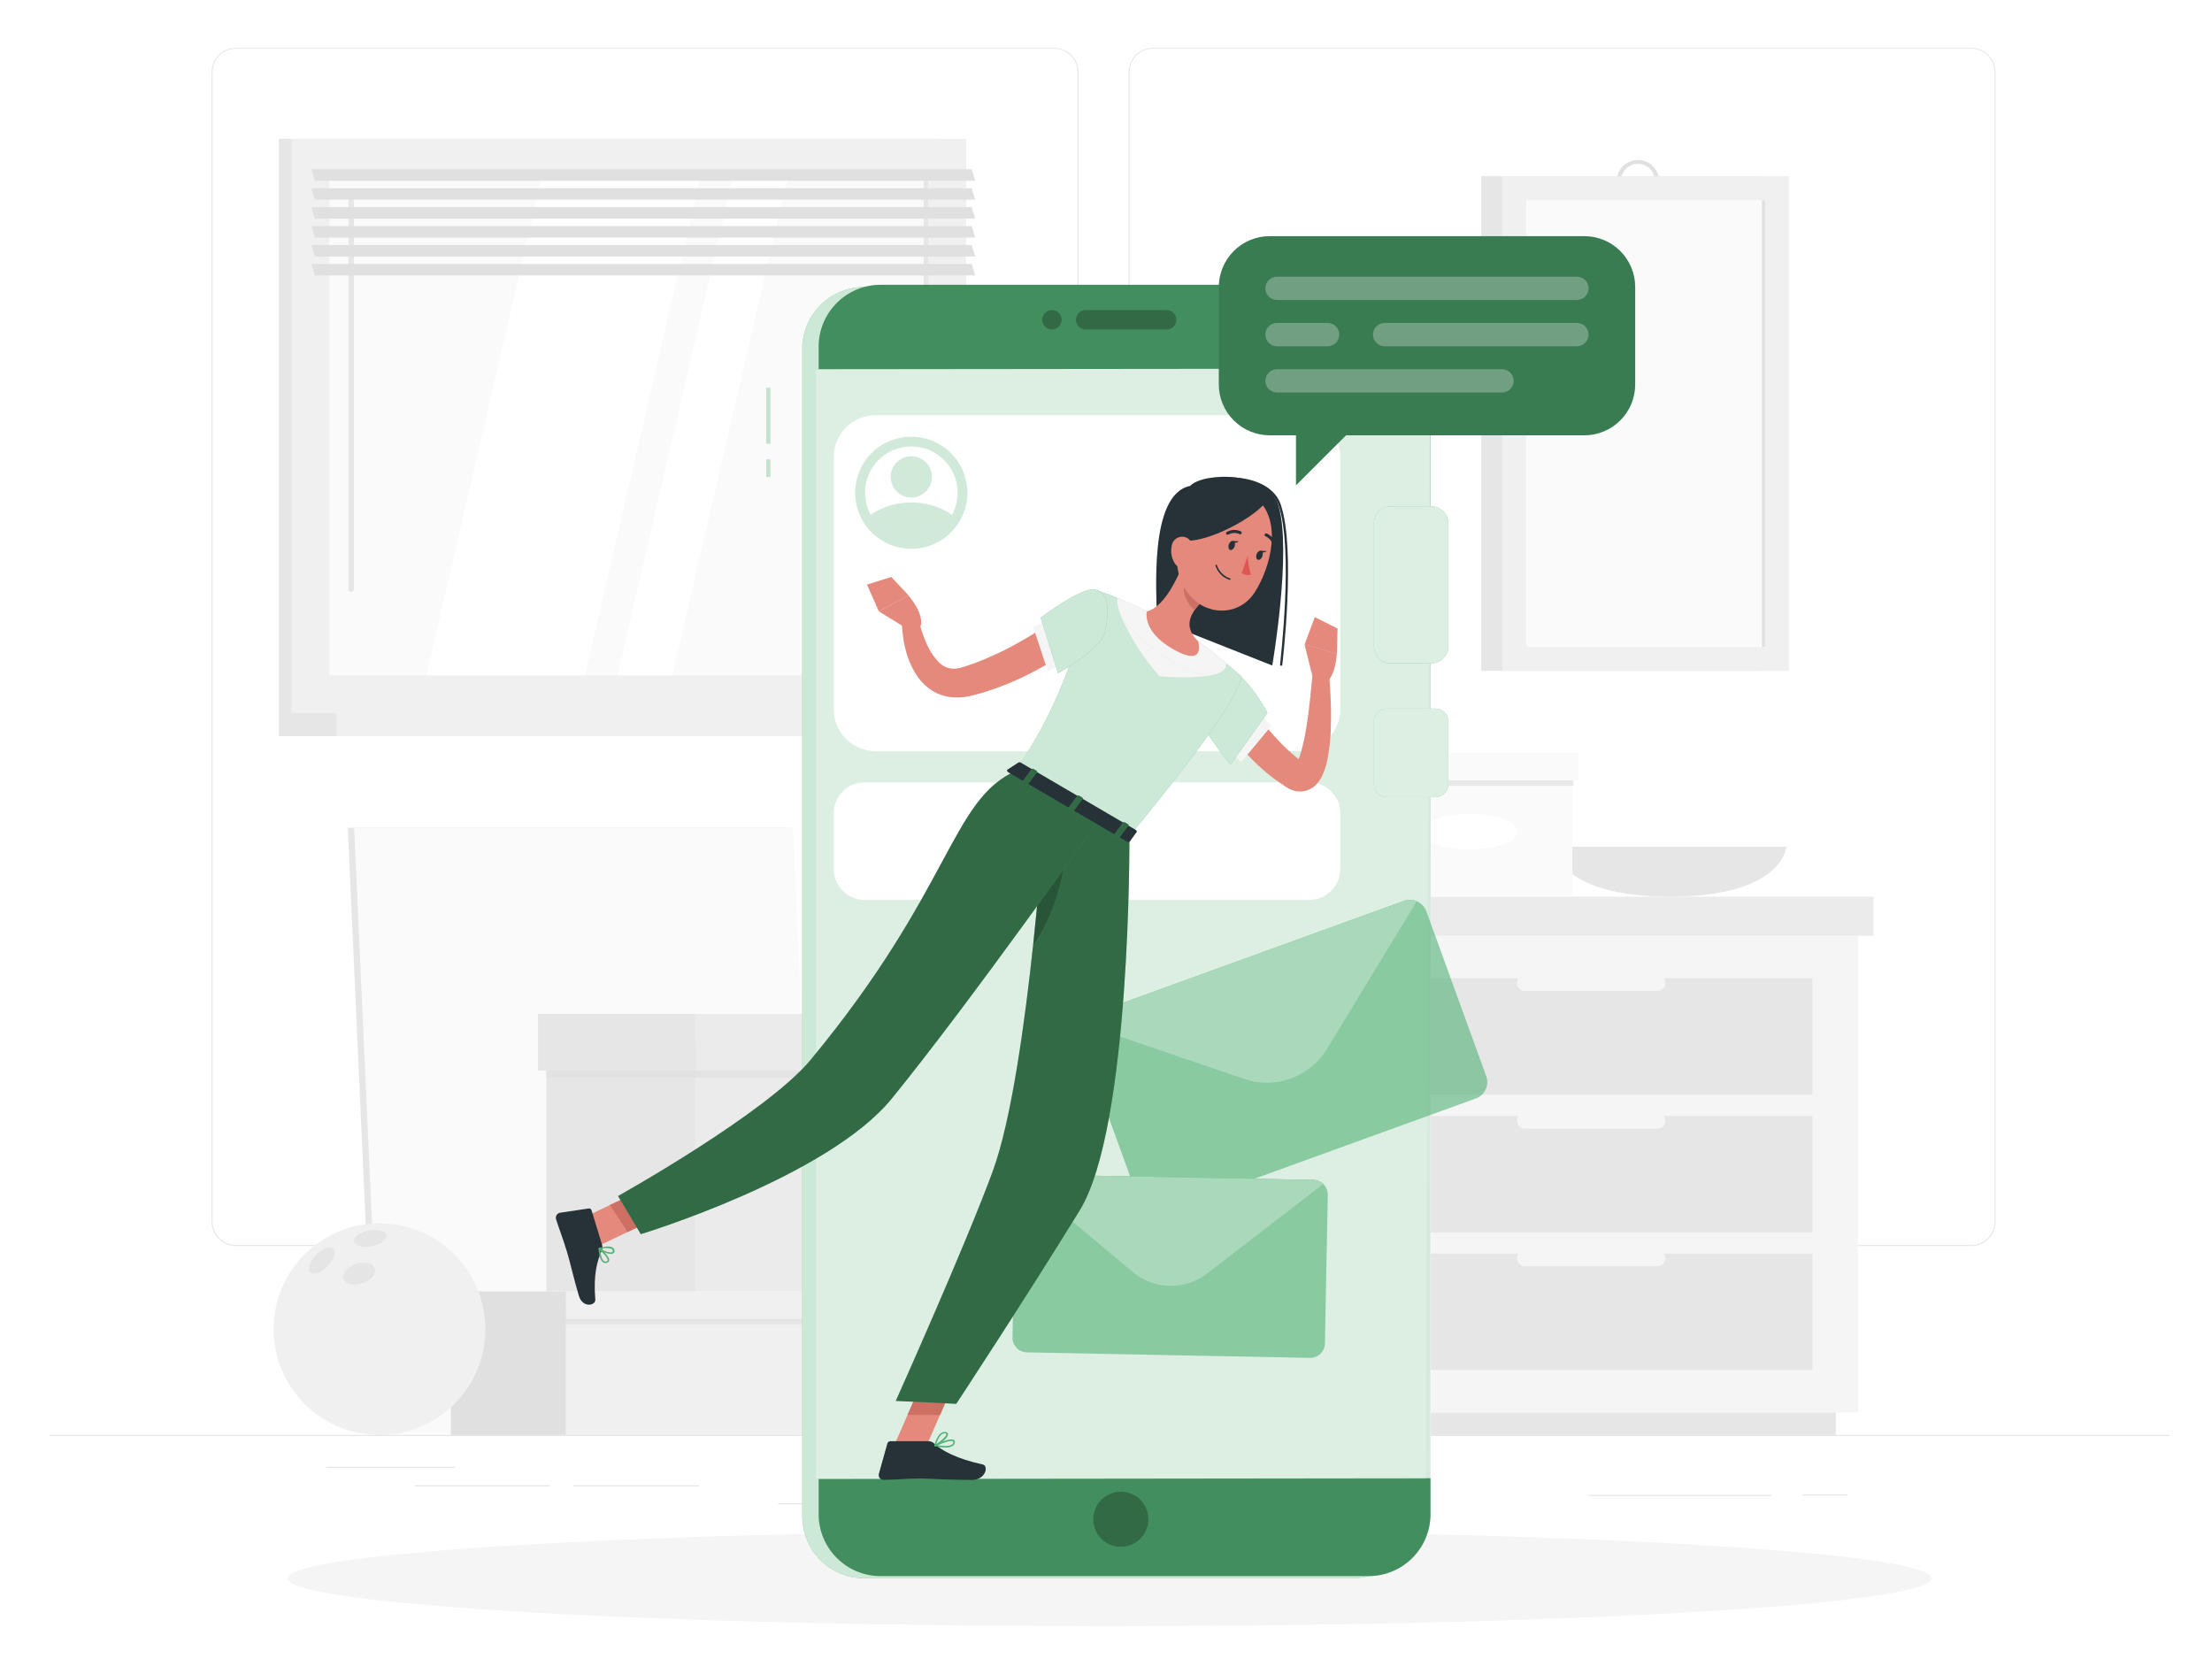 <svg width="218" height="165" viewBox="0 0 218 165" fill="none" xmlns="http://www.w3.org/2000/svg">
<g filter="url(#filter0_d_178_659)">
<path d="M213.797 137.425H4.889V137.529H213.797V137.425Z" fill="#E6E6E6"/>
<path d="M182.088 143.283H177.655V143.387H182.088V143.283Z" fill="#E6E6E6"/>
<path d="M174.588 143.333H156.56V143.437H174.588V143.333Z" fill="#E6E6E6"/>
<path d="M134.275 142.339H103.85V142.444H134.275V142.339Z" fill="#E6E6E6"/>
<path d="M86.345 144.152H76.689V144.256H86.345V144.152Z" fill="#E6E6E6"/>
<path d="M54.171 142.389H40.876V142.494H54.171V142.389Z" fill="#E6E6E6"/>
<path d="M68.914 142.39H56.488V142.494H68.914V142.39Z" fill="#E6E6E6"/>
<path d="M44.857 140.565H32.168V140.669H44.857V140.565Z" fill="#E6E6E6"/>
<path d="M103.911 118.802H23.235C22.603 118.801 21.997 118.549 21.551 118.102C21.104 117.655 20.854 117.05 20.854 116.418V3.083C20.859 2.455 21.112 1.855 21.558 1.412C22.004 0.97 22.607 0.721 23.235 0.72H103.911C104.544 0.72 105.151 0.971 105.598 1.418C106.046 1.865 106.297 2.472 106.297 3.104V116.418C106.297 117.05 106.046 117.657 105.598 118.104C105.151 118.551 104.544 118.802 103.911 118.802ZM23.235 0.803C22.631 0.805 22.052 1.045 21.625 1.473C21.198 1.9 20.958 2.479 20.958 3.083V116.418C20.958 117.022 21.198 117.601 21.625 118.029C22.052 118.456 22.631 118.697 23.235 118.698H103.911C104.516 118.697 105.096 118.456 105.523 118.029C105.951 117.602 106.191 117.022 106.193 116.418V3.083C106.191 2.479 105.951 1.9 105.523 1.472C105.096 1.045 104.516 0.805 103.911 0.803H23.235Z" fill="#E6E6E6"/>
<path d="M194.29 118.802H113.609C112.977 118.801 112.371 118.55 111.924 118.103C111.476 117.656 111.225 117.05 111.224 116.418V3.083C111.23 2.455 111.484 1.854 111.931 1.412C112.378 0.97 112.981 0.721 113.609 0.72H194.29C194.917 0.722 195.519 0.971 195.964 1.414C196.409 1.856 196.662 2.456 196.667 3.083V116.418C196.667 117.049 196.417 117.654 195.971 118.101C195.526 118.548 194.921 118.8 194.29 118.802ZM113.609 0.803C113.005 0.805 112.425 1.045 111.997 1.472C111.57 1.9 111.329 2.479 111.328 3.083V116.418C111.329 117.022 111.57 117.602 111.997 118.029C112.425 118.456 113.005 118.697 113.609 118.698H194.29C194.894 118.697 195.474 118.456 195.902 118.029C196.329 117.602 196.57 117.022 196.571 116.418V3.083C196.57 2.479 196.329 1.9 195.902 1.472C195.474 1.045 194.894 0.805 194.29 0.803H113.609Z" fill="#E6E6E6"/>
<path d="M92.562 9.685H27.487V66.275H92.562V9.685Z" fill="#E6E6E6"/>
<path d="M95.229 9.685H28.733V66.275H95.229V9.685Z" fill="#F0F0F0"/>
<path d="M92.562 66.275H27.487V68.546H92.562V66.275Z" fill="#E6E6E6"/>
<path d="M99.666 66.275H33.171V68.546H99.666V66.275Z" fill="#F0F0F0"/>
<path d="M91.502 62.551V13.41L32.465 13.41V62.551L91.502 62.551Z" fill="#FAFAFA"/>
<path d="M42.023 62.55L53.413 13.409H69.044L57.654 62.55H42.023Z" fill="white"/>
<path d="M34.612 54.337C34.541 54.337 34.473 54.309 34.423 54.259C34.373 54.209 34.345 54.141 34.345 54.07V15.831C34.345 15.76 34.373 15.692 34.423 15.642C34.473 15.592 34.541 15.563 34.612 15.563C34.683 15.563 34.751 15.592 34.801 15.642C34.851 15.692 34.88 15.76 34.88 15.831V54.07C34.88 54.141 34.851 54.209 34.801 54.259C34.751 54.309 34.683 54.337 34.612 54.337Z" fill="#E6E6E6"/>
<path d="M60.858 62.55L72.248 13.409H77.655L66.265 62.55H60.858Z" fill="white"/>
<path d="M91.498 62.546V13.405H91.026V62.546H91.498Z" fill="#E6E6E6"/>
<path d="M96.11 13.815H31.035L30.692 12.683H95.767L96.11 13.815Z" fill="#E0E0E0"/>
<path d="M96.11 15.681H31.035L30.692 14.549H95.767L96.11 15.681Z" fill="#E0E0E0"/>
<path d="M96.11 17.548H31.035L30.692 16.416H95.767L96.11 17.548Z" fill="#E0E0E0"/>
<path d="M96.11 19.414H31.035L30.692 18.282H95.767L96.11 19.414Z" fill="#E0E0E0"/>
<path d="M96.11 21.281H31.035L30.692 20.148H95.767L96.11 21.281Z" fill="#E0E0E0"/>
<path d="M96.11 23.147H31.035L30.692 22.015H95.767L96.11 23.147Z" fill="#E0E0E0"/>
<path d="M173.348 13.367H145.985V62.116H173.348V13.367Z" fill="#E6E6E6"/>
<path d="M161.398 15.944C160.986 15.939 160.584 15.813 160.243 15.582C159.903 15.35 159.638 15.022 159.483 14.64C159.328 14.258 159.29 13.839 159.373 13.436C159.456 13.032 159.656 12.662 159.949 12.372C160.242 12.082 160.615 11.886 161.019 11.807C161.424 11.728 161.843 11.77 162.223 11.929C162.604 12.088 162.929 12.355 163.158 12.698C163.386 13.041 163.508 13.444 163.508 13.856C163.503 14.411 163.278 14.942 162.883 15.333C162.488 15.724 161.954 15.944 161.398 15.944ZM161.398 12.144C161.069 12.148 160.748 12.249 160.476 12.435C160.203 12.621 159.993 12.884 159.869 13.189C159.746 13.495 159.716 13.83 159.783 14.152C159.849 14.475 160.01 14.771 160.245 15.002C160.479 15.234 160.777 15.391 161.101 15.453C161.424 15.516 161.759 15.482 162.063 15.355C162.368 15.228 162.627 15.014 162.81 14.74C162.993 14.466 163.09 14.143 163.09 13.814C163.09 13.593 163.047 13.374 162.961 13.17C162.876 12.966 162.751 12.781 162.594 12.626C162.436 12.47 162.249 12.348 162.044 12.265C161.839 12.182 161.62 12.141 161.398 12.144Z" fill="#E0E0E0"/>
<path d="M176.307 13.367H148.046V62.116H176.307V13.367Z" fill="#F0F0F0"/>
<path d="M173.942 59.748V15.73L150.415 15.73V59.748H173.942Z" fill="#FAFAFA"/>
<path d="M173.942 59.748V15.73H173.65V59.748H173.942Z" fill="#E0E0E0"/>
<path d="M153.113 79.453C153.113 79.453 153.406 84.367 164.582 84.367C175.759 84.367 176.047 79.453 176.047 79.453H153.113Z" fill="#E6E6E6"/>
<path d="M130.51 88.226H119.095V135.208H130.51V88.226Z" fill="#E6E6E6"/>
<path d="M180.928 135.208H121.289V137.425H180.928V135.208Z" fill="#E6E6E6"/>
<path d="M130.51 135.208H183.117V88.225H130.51V135.208Z" fill="#F5F5F5"/>
<path d="M134.996 117.454H178.629V105.979H134.996V117.454Z" fill="#E6E6E6"/>
<path d="M134.996 131.024H178.629V119.55H134.996V131.024Z" fill="#E6E6E6"/>
<path d="M163.338 107.237H150.289C150.081 107.237 149.881 107.155 149.734 107.007C149.587 106.86 149.504 106.66 149.504 106.452C149.504 106.243 149.587 106.043 149.734 105.895C149.881 105.747 150.081 105.663 150.289 105.662H163.338C163.547 105.663 163.746 105.747 163.893 105.895C164.041 106.043 164.123 106.243 164.123 106.452C164.123 106.66 164.041 106.86 163.893 107.007C163.746 107.155 163.546 107.237 163.338 107.237Z" fill="#F5F5F5"/>
<path d="M134.996 103.883H178.629V92.409H134.996V103.883Z" fill="#E6E6E6"/>
<path d="M163.338 93.67H150.289C150.081 93.669 149.881 93.586 149.734 93.438C149.587 93.29 149.504 93.09 149.504 92.881C149.504 92.673 149.587 92.473 149.734 92.326C149.881 92.179 150.081 92.096 150.289 92.096H163.338C163.546 92.096 163.746 92.179 163.893 92.326C164.041 92.473 164.123 92.673 164.123 92.881C164.123 93.09 164.041 93.29 163.893 93.438C163.746 93.586 163.547 93.669 163.338 93.67Z" fill="#F5F5F5"/>
<path d="M163.338 120.808H150.289C150.081 120.806 149.881 120.723 149.734 120.575C149.587 120.427 149.504 120.227 149.504 120.018C149.504 119.81 149.587 119.61 149.734 119.462C149.881 119.315 150.081 119.232 150.289 119.232H163.338C163.546 119.232 163.746 119.315 163.893 119.462C164.041 119.61 164.123 119.81 164.123 120.018C164.123 120.227 164.041 120.427 163.893 120.575C163.746 120.723 163.547 120.806 163.338 120.808Z" fill="#F5F5F5"/>
<path d="M184.638 84.367H130.51V88.225H184.638V84.367Z" fill="#EBEBEB"/>
<path d="M117.499 88.23H130.51V84.371H117.499V88.23Z" fill="#E0E0E0"/>
<path d="M123.488 84.367H134.832V70.78H123.488V84.367Z" fill="#E6E6E6"/>
<path d="M154.962 70.784H134.832V84.371H154.962V70.784Z" fill="#FAFAFA"/>
<path d="M149.541 77.966C149.541 78.939 147.452 79.724 144.899 79.724C142.347 79.724 140.262 78.926 140.262 77.966C140.262 77.005 142.351 76.208 144.908 76.208C147.465 76.208 149.541 76.985 149.541 77.966Z" fill="white"/>
<g style="mix-blend-mode:multiply" opacity="0.7">
<path d="M123.49 73.453H155.081V72.521H123.49V73.453Z" fill="#E0E0E0"/>
</g>
<path d="M122.859 72.918H134.829V70.221H122.859V72.918Z" fill="#E6E6E6"/>
<path d="M155.585 70.216H134.832V72.913H155.585V70.216Z" fill="#FAFAFA"/>
<path d="M77.521 77.573H34.277L36.976 137.425H80.221L77.521 77.573Z" fill="#E6E6E6"/>
<path d="M78.148 77.573H34.904L37.603 137.425H80.847L78.148 77.573Z" fill="#FAFAFA"/>
<path d="M44.438 137.425H55.782V123.838H44.438V137.425Z" fill="#E0E0E0"/>
<path d="M110.09 123.838H55.786V137.425H110.09V123.838Z" fill="#F0F0F0"/>
<g style="mix-blend-mode:multiply" opacity="0.7">
<path d="M44.44 126.51L110.208 126.51V125.579L44.44 125.579V126.51Z" fill="#E0E0E0"/>
</g>
<path d="M43.816 125.971H55.786V123.274H43.816V125.971Z" fill="#E0E0E0"/>
<path d="M110.716 123.274H55.786V125.972H110.716V123.274Z" fill="#F0F0F0"/>
<path d="M53.844 123.274H68.606V98.727H53.844V123.274Z" fill="#E6E6E6"/>
<path d="M105.485 98.727H68.601V123.274H105.485V98.727Z" fill="#EBEBEB"/>
<g style="mix-blend-mode:multiply" opacity="0.7">
<path d="M53.84 102.201H105.641V100.989H53.84V102.201Z" fill="#E0E0E0"/>
</g>
<path d="M53.029 101.499H68.606V95.921H53.029V101.499Z" fill="#E6E6E6"/>
<path d="M106.3 95.921H68.601V101.499H106.3V95.921Z" fill="#EBEBEB"/>
<path d="M37.4 137.425C43.162 137.425 47.833 132.757 47.833 126.999C47.833 121.24 43.162 116.573 37.4 116.573C31.638 116.573 26.967 121.24 26.967 126.999C26.967 132.757 31.638 137.425 37.4 137.425Z" fill="#F0F0F0"/>
<g style="mix-blend-mode:multiply" opacity="0.7">
<path d="M32.289 120.781C32.908 120.138 33.158 119.37 32.841 119.069C32.523 118.769 31.767 119.04 31.149 119.683C30.53 120.326 30.28 121.095 30.593 121.399C30.907 121.704 31.667 121.429 32.289 120.781Z" fill="#E0E0E0"/>
</g>
<g style="mix-blend-mode:multiply" opacity="0.7">
<path d="M36.642 118.828C37.519 118.661 38.166 118.176 38.083 117.746C37.999 117.316 37.222 117.103 36.341 117.274C35.459 117.446 34.82 117.926 34.899 118.356C34.979 118.786 35.743 118.999 36.642 118.828Z" fill="#E0E0E0"/>
</g>
<g style="mix-blend-mode:multiply" opacity="0.7">
<path d="M35.732 122.468C36.568 122.172 37.115 121.512 36.931 120.994C36.747 120.477 35.916 120.297 35.072 120.577C34.228 120.857 33.693 121.533 33.873 122.051C34.052 122.569 34.888 122.765 35.732 122.468Z" fill="#E0E0E0"/>
</g>
<path d="M109.341 156.281C154.082 156.281 190.352 154.165 190.352 151.555C190.352 148.944 154.082 146.828 109.341 146.828C64.601 146.828 28.331 148.944 28.331 151.555C28.331 154.165 64.601 156.281 109.341 156.281Z" fill="#F5F5F5"/>
<path d="M133.258 24.286H85.176C81.802 24.286 79.067 27.019 79.067 30.391V145.446C79.067 148.817 81.802 151.55 85.176 151.55H133.258C136.632 151.55 139.367 148.817 139.367 145.446V30.391C139.367 27.019 136.632 24.286 133.258 24.286Z" fill="#53B175"/>
<path opacity="0.7" d="M133.258 24.286H85.176C81.802 24.286 79.067 27.019 79.067 30.391V145.446C79.067 148.817 81.802 151.55 85.176 151.55H133.258C136.632 151.55 139.367 148.817 139.367 145.446V30.391C139.367 27.019 136.632 24.286 133.258 24.286Z" fill="white"/>
<path d="M134.872 24.069H86.79C83.416 24.069 80.682 26.802 80.682 30.174V145.229C80.682 148.6 83.416 151.334 86.79 151.334H134.872C138.246 151.334 140.981 148.6 140.981 145.229V30.174C140.981 26.802 138.246 24.069 134.872 24.069Z" fill="#53B175"/>
<path opacity="0.2" d="M134.872 24.069H86.79C83.416 24.069 80.682 26.802 80.682 30.174V145.229C80.682 148.6 83.416 151.334 86.79 151.334H134.872C138.246 151.334 140.981 148.6 140.981 145.229V30.174C140.981 26.802 138.246 24.069 134.872 24.069Z" fill="black"/>
<path d="M113.182 145.726C113.183 146.264 113.024 146.79 112.726 147.238C112.427 147.685 112.002 148.034 111.505 148.24C111.008 148.447 110.461 148.501 109.933 148.396C109.405 148.291 108.92 148.032 108.539 147.652C108.158 147.272 107.899 146.787 107.794 146.259C107.689 145.732 107.744 145.185 107.95 144.688C108.156 144.191 108.506 143.766 108.954 143.468C109.402 143.17 109.928 143.011 110.466 143.012C111.187 143.012 111.877 143.298 112.387 143.807C112.896 144.316 113.182 145.006 113.182 145.726Z" fill="#53B175"/>
<path opacity="0.4" d="M113.182 145.726C113.183 146.264 113.024 146.79 112.726 147.238C112.427 147.685 112.002 148.034 111.505 148.24C111.008 148.447 110.461 148.501 109.933 148.396C109.405 148.291 108.92 148.032 108.539 147.652C108.158 147.272 107.899 146.787 107.794 146.259C107.689 145.732 107.744 145.185 107.95 144.688C108.156 144.191 108.506 143.766 108.954 143.468C109.402 143.17 109.928 143.011 110.466 143.012C111.187 143.012 111.877 143.298 112.387 143.807C112.896 144.316 113.182 145.006 113.182 145.726Z" fill="black"/>
<path d="M140.496 141.746H80.497V32.382H140.913L140.496 141.746Z" fill="#53B175"/>
<path opacity="0.8" d="M141.027 141.688L80.465 141.759V32.391L140.973 32.328L141.027 141.688Z" fill="white"/>
<path opacity="0.33" d="M75.93 34.215H75.512V39.735H75.93V34.215Z" fill="#53B175"/>
<path opacity="0.33" d="M75.93 41.268H75.512V42.997H75.93V41.268Z" fill="#53B175"/>
<path d="M127.936 36.909H86.317C84.023 36.909 82.164 38.767 82.164 41.059V65.887C82.164 68.179 84.023 70.037 86.317 70.037H127.936C130.23 70.037 132.089 68.179 132.089 65.887V41.059C132.089 38.767 130.23 36.909 127.936 36.909Z" fill="white"/>
<path opacity="0.27" d="M91.943 49.66C94.759 48.483 96.088 45.247 94.91 42.432C93.733 39.617 90.495 38.289 87.678 39.466C84.861 40.643 83.533 43.879 84.71 46.694C85.888 49.509 89.126 50.836 91.943 49.66Z" fill="#53B175"/>
<path d="M94.376 44.562C94.379 45.321 94.19 46.069 93.825 46.734C93.294 47.711 92.425 48.461 91.381 48.843C90.336 49.225 89.188 49.212 88.152 48.807C87.116 48.403 86.264 47.633 85.756 46.645C85.247 45.656 85.118 44.516 85.391 43.439C85.665 42.361 86.323 41.421 87.242 40.794C88.16 40.168 89.276 39.898 90.38 40.036C91.484 40.174 92.499 40.711 93.235 41.544C93.971 42.377 94.376 43.451 94.376 44.562Z" fill="white"/>
<path opacity="0.27" d="M93.825 46.73C93.433 47.452 92.854 48.054 92.148 48.474C91.442 48.895 90.635 49.116 89.814 49.116C88.992 49.116 88.186 48.895 87.48 48.474C86.774 48.054 86.194 47.452 85.803 46.73C86.99 45.938 88.386 45.515 89.814 45.515C91.242 45.515 92.637 45.938 93.825 46.73Z" fill="#53B175"/>
<path opacity="0.27" d="M89.813 45.026C90.934 45.026 91.844 44.117 91.844 42.997C91.844 41.876 90.934 40.968 89.813 40.968C88.691 40.968 87.782 41.876 87.782 42.997C87.782 44.117 88.691 45.026 89.813 45.026Z" fill="#53B175"/>
<path d="M129.026 73.098H85.227C83.535 73.098 82.164 74.468 82.164 76.158V81.632C82.164 83.323 83.535 84.693 85.227 84.693H129.026C130.718 84.693 132.089 83.323 132.089 81.632V76.158C132.089 74.468 130.718 73.098 129.026 73.098Z" fill="white"/>
<path opacity="0.6" d="M140.575 85.816L146.478 102.075C146.63 102.5 146.608 102.969 146.416 103.378C146.225 103.787 145.879 104.103 145.455 104.259L114.482 115.487C114.057 115.639 113.589 115.617 113.18 115.427C112.77 115.236 112.453 114.891 112.297 114.468L106.393 98.204C106.24 97.78 106.262 97.312 106.454 96.903C106.645 96.494 106.992 96.178 107.417 96.025L138.389 84.793C138.815 84.641 139.283 84.663 139.693 84.855C140.102 85.046 140.419 85.392 140.575 85.816Z" fill="#53B175"/>
<path d="M139.638 84.831L130.785 99.391C129.965 100.741 128.708 101.77 127.222 102.309C125.737 102.847 124.112 102.862 122.617 102.351L106.48 96.848C106.675 96.461 107.01 96.162 107.416 96.013L138.389 84.781C138.797 84.64 139.243 84.657 139.638 84.831Z" fill="#53B175"/>
<path opacity="0.5" d="M139.638 84.831L130.785 99.391C129.965 100.741 128.708 101.77 127.222 102.309C125.737 102.847 124.112 102.862 122.617 102.351L106.48 96.848C106.675 96.461 107.01 96.162 107.416 96.013L138.389 84.781C138.797 84.64 139.243 84.657 139.638 84.831Z" fill="white"/>
<path opacity="0.6" d="M130.859 113.763L130.575 128.41C130.567 128.792 130.407 129.155 130.132 129.42C129.856 129.686 129.487 129.831 129.105 129.826L101.199 129.283C101.009 129.279 100.823 129.238 100.649 129.162C100.476 129.086 100.319 128.977 100.188 128.84C100.057 128.704 99.954 128.543 99.885 128.367C99.816 128.19 99.783 128.002 99.786 127.813L100.066 113.165C100.071 112.967 100.117 112.772 100.199 112.592C100.282 112.412 100.4 112.251 100.547 112.117C100.819 111.875 101.172 111.743 101.537 111.75L129.443 112.289C129.826 112.297 130.19 112.457 130.456 112.734C130.721 113.01 130.866 113.38 130.859 113.763Z" fill="#53B175"/>
<path d="M130.42 112.698L118.989 121.516C117.929 122.333 116.621 122.765 115.283 122.739C113.944 122.713 112.655 122.232 111.627 121.374L100.567 112.117C100.839 111.875 101.193 111.743 101.558 111.75L129.464 112.289C129.822 112.302 130.163 112.447 130.42 112.698Z" fill="#53B175"/>
<path opacity="0.5" d="M130.42 112.698L118.989 121.516C117.929 122.333 116.621 122.765 115.283 122.739C113.944 122.713 112.655 122.232 111.627 121.374L100.567 112.117C100.839 111.875 101.193 111.743 101.558 111.75L129.464 112.289C129.822 112.302 130.163 112.447 130.42 112.698Z" fill="white"/>
<path d="M102.71 27.514C102.711 27.325 102.768 27.139 102.874 26.982C102.98 26.825 103.13 26.702 103.306 26.63C103.482 26.558 103.675 26.54 103.861 26.577C104.047 26.615 104.218 26.706 104.352 26.841C104.486 26.975 104.577 27.146 104.614 27.333C104.651 27.519 104.631 27.712 104.558 27.887C104.486 28.062 104.362 28.212 104.204 28.317C104.046 28.422 103.861 28.479 103.671 28.479C103.544 28.479 103.419 28.454 103.302 28.405C103.185 28.357 103.079 28.286 102.99 28.196C102.901 28.106 102.83 28 102.782 27.883C102.734 27.766 102.709 27.641 102.71 27.514Z" fill="#53B175"/>
<path d="M106.995 26.554H114.98C115.234 26.555 115.478 26.656 115.658 26.836C115.838 27.016 115.939 27.26 115.941 27.514C115.941 27.769 115.839 28.014 115.659 28.195C115.479 28.375 115.235 28.477 114.98 28.479H106.995C106.74 28.477 106.495 28.375 106.315 28.195C106.135 28.014 106.034 27.769 106.034 27.514C106.035 27.26 106.137 27.016 106.317 26.836C106.497 26.656 106.741 26.555 106.995 26.554Z" fill="#53B175"/>
<path opacity="0.4" d="M102.71 27.514C102.711 27.325 102.768 27.139 102.874 26.982C102.98 26.825 103.13 26.702 103.306 26.63C103.482 26.558 103.675 26.54 103.861 26.577C104.047 26.615 104.218 26.706 104.352 26.841C104.486 26.975 104.577 27.146 104.614 27.333C104.651 27.519 104.631 27.712 104.558 27.887C104.486 28.062 104.362 28.212 104.204 28.317C104.046 28.422 103.861 28.479 103.671 28.479C103.544 28.479 103.419 28.454 103.302 28.405C103.185 28.357 103.079 28.286 102.99 28.196C102.901 28.106 102.83 28 102.782 27.883C102.734 27.766 102.709 27.641 102.71 27.514Z" fill="black"/>
<path opacity="0.4" d="M106.995 26.554H114.98C115.234 26.555 115.478 26.656 115.658 26.836C115.838 27.016 115.939 27.26 115.941 27.514C115.941 27.769 115.839 28.014 115.659 28.195C115.479 28.375 115.235 28.477 114.98 28.479H106.995C106.74 28.477 106.495 28.375 106.315 28.195C106.135 28.014 106.034 27.769 106.034 27.514C106.035 27.26 106.137 27.016 106.317 26.836C106.497 26.656 106.741 26.555 106.995 26.554Z" fill="black"/>
<path d="M141.063 45.903H137.082C136.156 45.903 135.406 46.652 135.406 47.577V59.698C135.406 60.623 136.156 61.373 137.082 61.373H141.063C141.989 61.373 142.739 60.623 142.739 59.698V47.577C142.739 46.652 141.989 45.903 141.063 45.903Z" fill="#53B175"/>
<path opacity="0.8" d="M141.063 45.903H137.082C136.156 45.903 135.406 46.652 135.406 47.577V59.698C135.406 60.623 136.156 61.373 137.082 61.373H141.063C141.989 61.373 142.739 60.623 142.739 59.698V47.577C142.739 46.652 141.989 45.903 141.063 45.903Z" fill="white"/>
<path d="M141.481 65.836H136.664C135.969 65.836 135.406 66.399 135.406 67.093V73.306C135.406 74.001 135.969 74.563 136.664 74.563H141.481C142.176 74.563 142.739 74.001 142.739 73.306V67.093C142.739 66.399 142.176 65.836 141.481 65.836Z" fill="#53B175"/>
<path opacity="0.8" d="M141.481 65.836H136.664C135.969 65.836 135.406 66.399 135.406 67.093V73.306C135.406 74.001 135.969 74.563 136.664 74.563H141.481C142.176 74.563 142.739 74.001 142.739 73.306V67.093C142.739 66.399 142.176 65.836 141.481 65.836Z" fill="white"/>
<path d="M88.025 138.69L91.096 138.987L94.293 131.684L91.222 131.383L88.025 138.69Z" fill="#E4897B"/>
<path d="M56.852 116.322L58.603 118.973L65.313 115.771L63.559 113.115L56.852 116.322Z" fill="#E4897B"/>
<path d="M94.293 131.684L92.647 135.45H89.442L91.218 131.383L94.293 131.684Z" fill="#CE6F64"/>
<path d="M63.559 113.12L65.31 115.771L61.854 117.42L60.1 114.769L63.559 113.12Z" fill="#CE6F64"/>
<path d="M122.559 63.945L122.659 64.17L122.789 64.433C122.873 64.609 122.969 64.788 123.065 64.968C123.261 65.323 123.483 65.682 123.691 66.024C124.131 66.725 124.616 67.397 125.141 68.037C125.676 68.67 126.247 69.272 126.85 69.841C127.164 70.116 127.469 70.4 127.794 70.676L128.283 71.06L128.396 71.152C128.343 71.135 128.288 71.124 128.233 71.118C128.112 71.106 127.99 71.125 127.878 71.173C127.81 71.193 127.749 71.232 127.702 71.285C127.673 71.327 127.748 71.26 127.811 71.152C127.976 70.847 128.107 70.525 128.2 70.192C128.429 69.38 128.609 68.556 128.739 67.724C128.881 66.864 128.998 65.983 129.09 65.102C129.182 64.221 129.278 63.323 129.361 62.446L130.974 62.421C131.074 63.352 131.116 64.258 131.154 65.185C131.191 66.112 131.175 67.031 131.154 67.97C131.117 68.936 131.006 69.898 130.824 70.847C130.718 71.394 130.548 71.926 130.318 72.434C130.151 72.793 129.922 73.119 129.641 73.398C129.424 73.603 129.168 73.763 128.889 73.87C128.564 73.992 128.215 74.035 127.87 73.995C127.59 73.959 127.318 73.874 127.067 73.745C126.967 73.694 126.869 73.639 126.775 73.578L126.616 73.473L126.006 73.056C125.588 72.78 125.221 72.475 124.84 72.171C124.089 71.543 123.384 70.862 122.73 70.133C122.082 69.397 121.486 68.617 120.946 67.799C120.679 67.381 120.432 66.964 120.194 66.546C120.077 66.325 119.965 66.108 119.856 65.878L119.697 65.523C119.643 65.398 119.601 65.298 119.534 65.127L122.559 63.945Z" fill="#E4897B"/>
<path d="M123.971 66.104L121.163 69.975L122.325 71.115L125.312 67.524L123.971 66.104Z" fill="#F5F5F5"/>
<path d="M119.566 60.997C122.729 61.832 124.91 66.267 124.91 66.267L121.258 71.382C121.258 71.382 116.863 65.857 116.976 64.112C117.084 62.283 117.661 60.484 119.566 60.997Z" fill="#53B175"/>
<path opacity="0.7" d="M119.566 60.997C122.729 61.832 124.91 66.267 124.91 66.267L121.258 71.382C121.258 71.382 116.863 65.857 116.976 64.112C117.084 62.283 117.661 60.484 119.566 60.997Z" fill="white"/>
<path d="M122.295 62.63C122.295 62.63 123.335 63.857 111.294 78.421L100.15 71.899C102.992 67.478 104.634 64.684 107.913 54.112C109.665 54.701 111.372 55.417 113.019 56.254C114.767 57.134 116.459 58.123 118.083 59.214C120.139 60.684 122.295 62.63 122.295 62.63Z" fill="#53B175"/>
<path opacity="0.7" d="M122.295 62.63C122.295 62.63 123.335 63.857 111.294 78.421L100.15 71.899C102.992 67.478 104.634 64.684 107.913 54.112C109.665 54.701 111.372 55.417 113.019 56.254C114.767 57.134 116.459 58.123 118.083 59.214C120.139 60.684 122.295 62.63 122.295 62.63Z" fill="white"/>
<path d="M120.849 61.373C120.063 60.722 119.056 59.916 118.083 59.214C116.467 58.109 114.775 57.12 113.019 56.254C112.033 55.74 111.022 55.289 110.161 54.947C110.023 55.177 110.136 55.878 110.558 56.905C112.163 58.972 115.889 62.016 118.998 62.622C120.444 62.413 120.895 61.953 120.849 61.373Z" fill="#F5F5F5"/>
<path d="M110.558 56.905C111.494 58.99 112.741 60.922 114.255 62.634C115.832 62.791 117.421 62.791 118.998 62.634C115.889 62.016 112.162 58.972 110.558 56.905Z" fill="#F5F5F5"/>
<path d="M111.307 78.422C111.307 78.422 111.487 107.032 106.41 115.291C101.129 123.88 94.243 134.356 94.243 134.356L88.281 134.068C88.281 134.068 95.234 118.569 97.858 111.375C101.472 101.458 103.143 73.645 103.143 73.645L111.307 78.422Z" fill="#53B175"/>
<path opacity="0.4" d="M111.307 78.422C111.307 78.422 111.487 107.032 106.41 115.291C101.129 123.88 94.243 134.356 94.243 134.356L88.281 134.068C88.281 134.068 95.234 118.569 97.858 111.375C101.472 101.458 103.143 73.645 103.143 73.645L111.307 78.422Z" fill="black"/>
<path opacity="0.2" d="M104.965 79.219C104 80.037 103.169 81.002 102.504 82.079C102.316 84.208 102.086 86.601 101.823 89.106C103.641 86.639 105.078 82.309 104.965 79.219Z" fill="black"/>
<path d="M108.361 76.714C108.361 76.714 95.747 94.61 87.888 104.272C81.537 112.059 63.153 117.633 63.153 117.633L60.909 113.875C60.909 113.875 75.533 105.717 79.895 100.447C93.858 83.578 93.683 74.831 100.167 71.945L108.361 76.714Z" fill="#53B175"/>
<path opacity="0.4" d="M108.361 76.714C108.361 76.714 95.747 94.61 87.888 104.272C81.537 112.059 63.153 117.633 63.153 117.633L60.909 113.875C60.909 113.875 75.533 105.717 79.895 100.447C93.858 83.578 93.683 74.831 100.167 71.945L108.361 76.714Z" fill="black"/>
<path d="M129.398 62.838L128.562 59.498L131.75 60.425C131.75 60.425 131.663 62.671 130.56 63.402L129.398 62.838Z" fill="#E4897B"/>
<path d="M129.578 56.818L131.818 57.949L131.763 60.442L128.575 59.515L129.578 56.818Z" fill="#E4897B"/>
<path d="M89.53 58.045L86.606 56.25L89.53 54.688C89.53 54.688 91.03 56.358 90.754 57.653L89.53 58.045Z" fill="#E4897B"/>
<path d="M85.446 53.615L87.84 52.863L89.545 54.688L86.608 56.25L85.446 53.615Z" fill="#E4897B"/>
<path d="M59.339 118.694L58.298 115.278C58.28 115.22 58.241 115.17 58.189 115.138C58.137 115.105 58.075 115.093 58.014 115.103L55.194 115.52C55.123 115.534 55.056 115.562 54.997 115.603C54.938 115.644 54.889 115.697 54.852 115.758C54.814 115.82 54.791 115.888 54.782 115.96C54.773 116.031 54.78 116.103 54.801 116.172C55.185 117.353 55.428 117.909 55.888 119.408C56.167 120.335 56.656 122.418 57.045 123.696C57.433 124.974 58.716 124.656 58.67 124.089C58.457 121.55 58.875 120.251 59.305 119.245C59.379 119.07 59.39 118.876 59.339 118.694Z" fill="#263238"/>
<path d="M91.508 138.039H87.748C87.68 138.04 87.614 138.062 87.56 138.104C87.507 138.145 87.468 138.203 87.451 138.269L86.615 141.254C86.595 141.324 86.591 141.399 86.605 141.47C86.618 141.542 86.649 141.61 86.694 141.668C86.739 141.726 86.796 141.772 86.863 141.803C86.929 141.834 87.002 141.849 87.075 141.847C88.395 141.826 89.038 141.751 90.697 141.751C91.717 141.751 94.357 141.856 95.765 141.856C97.174 141.856 97.437 140.461 96.864 140.336C94.303 139.772 92.832 138.991 92.043 138.248C91.897 138.113 91.706 138.038 91.508 138.039Z" fill="#263238"/>
<path d="M100.373 71.147L99.286 71.853C99.203 71.907 99.249 72.041 99.378 72.116L111.077 78.951C111.177 79.01 111.29 79.01 111.332 78.951L112.017 78.012C112.063 77.945 112.017 77.837 111.9 77.774L100.619 71.172C100.584 71.146 100.543 71.129 100.499 71.125C100.456 71.12 100.412 71.128 100.373 71.147Z" fill="#263238"/>
<path d="M106.999 58.901C106.209 59.532 105.457 60.041 104.659 60.571C103.861 61.102 103.051 61.557 102.215 62.008C100.538 62.925 98.773 63.67 96.946 64.233C96.721 64.312 96.478 64.367 96.249 64.429C96.019 64.492 95.797 64.555 95.522 64.613C94.923 64.747 94.305 64.778 93.696 64.705C93.05 64.628 92.428 64.412 91.874 64.07C91.359 63.745 90.908 63.329 90.541 62.843C89.923 61.981 89.48 61.007 89.238 59.974C89.114 59.498 89.025 59.014 88.97 58.525C88.904 58.038 88.872 57.547 88.874 57.056L90.479 56.918C90.672 57.733 90.933 58.53 91.26 59.302C91.544 60.009 91.956 60.657 92.476 61.214C92.662 61.424 92.889 61.594 93.144 61.713C93.398 61.833 93.674 61.898 93.955 61.907C94.25 61.905 94.543 61.859 94.824 61.77C95.187 61.653 95.614 61.519 96.002 61.377C97.61 60.773 99.166 60.037 100.652 59.177C101.413 58.759 102.14 58.279 102.875 57.815C103.611 57.352 104.333 56.83 104.964 56.354L106.999 58.901Z" fill="#E4897B"/>
<path d="M101.83 57.807L103.276 62.175L104.634 61.361L103.363 57.031L101.83 57.807Z" fill="#F5F5F5"/>
<path d="M59.66 120.486C59.59 120.485 59.521 120.467 59.459 120.432C59.113 120.223 59.017 119.484 58.987 119.062C58.987 119.047 58.991 119.033 58.998 119.02C59.006 119.008 59.016 118.997 59.029 118.991C59.042 118.984 59.056 118.98 59.071 118.98C59.086 118.98 59.1 118.984 59.113 118.991C59.213 119.074 60.09 119.826 60.036 120.219C60.03 120.264 60.013 120.307 59.985 120.343C59.957 120.379 59.92 120.407 59.877 120.424C59.811 120.462 59.736 120.483 59.66 120.486ZM59.154 119.233C59.209 119.797 59.347 120.19 59.535 120.303C59.578 120.325 59.626 120.337 59.675 120.337C59.723 120.337 59.771 120.325 59.815 120.303C59.873 120.273 59.886 120.24 59.886 120.211C59.915 119.998 59.497 119.542 59.154 119.233Z" fill="#53B175"/>
<path d="M60.186 119.579C59.757 119.543 59.349 119.38 59.012 119.111C59.005 119.101 59.002 119.089 59.002 119.076C59.002 119.063 59.005 119.051 59.012 119.04C59.015 119.028 59.021 119.016 59.03 119.007C59.039 118.997 59.05 118.99 59.062 118.986C59.1 118.986 59.977 118.71 60.37 118.953C60.42 118.982 60.462 119.022 60.495 119.07C60.527 119.117 60.549 119.172 60.558 119.228C60.575 119.286 60.572 119.348 60.549 119.403C60.526 119.458 60.485 119.505 60.433 119.533C60.356 119.569 60.271 119.585 60.186 119.579ZM59.225 119.091C59.547 119.312 60.145 119.508 60.341 119.4C60.37 119.4 60.408 119.35 60.391 119.254C60.385 119.218 60.371 119.184 60.35 119.154C60.329 119.124 60.301 119.1 60.27 119.082C59.929 118.976 59.564 118.979 59.225 119.091Z" fill="#53B175"/>
<path d="M93.177 138.661C92.83 138.655 92.484 138.611 92.145 138.532C92.13 138.528 92.116 138.519 92.106 138.507C92.096 138.496 92.089 138.481 92.087 138.465C92.087 138.45 92.091 138.434 92.099 138.421C92.107 138.408 92.119 138.397 92.133 138.39C92.384 138.269 93.67 137.688 94.013 137.918C94.046 137.941 94.072 137.973 94.088 138.009C94.104 138.046 94.11 138.087 94.105 138.127C94.103 138.197 94.085 138.266 94.053 138.328C94.02 138.39 93.974 138.444 93.917 138.486C93.695 138.62 93.436 138.681 93.177 138.661ZM92.409 138.432C92.826 138.507 93.528 138.59 93.825 138.365C93.865 138.337 93.898 138.299 93.921 138.255C93.943 138.212 93.955 138.163 93.955 138.114C93.957 138.101 93.956 138.088 93.952 138.075C93.947 138.063 93.939 138.052 93.93 138.043C93.742 137.918 92.969 138.185 92.409 138.432Z" fill="#53B175"/>
<path d="M92.162 138.531C92.147 138.537 92.131 138.537 92.116 138.531C92.105 138.523 92.096 138.512 92.091 138.498C92.087 138.484 92.087 138.47 92.091 138.456C92.091 138.398 92.417 137.033 93.169 137.129C93.365 137.149 93.416 137.25 93.428 137.325C93.478 137.684 92.618 138.369 92.175 138.544L92.162 138.531ZM93.102 137.258C92.651 137.258 92.379 137.989 92.267 138.319C92.684 138.081 93.294 137.538 93.265 137.329C93.265 137.296 93.219 137.271 93.14 137.262L93.102 137.258Z" fill="#53B175"/>
<path d="M101.149 73.299L100.848 73.124C100.79 73.086 100.76 73.028 100.785 72.994L101.688 71.778C101.713 71.745 101.784 71.745 101.842 71.778L102.147 71.958C102.206 71.991 102.235 72.05 102.21 72.083L101.308 73.299C101.283 73.332 101.212 73.332 101.149 73.299Z" fill="#53B175"/>
<path d="M110.155 78.563L109.854 78.383C109.795 78.35 109.766 78.292 109.791 78.258L110.694 77.043C110.719 77.01 110.79 77.01 110.848 77.043L111.153 77.219C111.212 77.256 111.241 77.314 111.212 77.348L110.314 78.563C110.288 78.596 110.217 78.596 110.155 78.563Z" fill="#53B175"/>
<path d="M105.652 75.929L105.347 75.754C105.289 75.72 105.26 75.662 105.289 75.624L106.187 74.413C106.216 74.376 106.283 74.376 106.346 74.413L106.647 74.589C106.709 74.622 106.734 74.681 106.709 74.718L105.807 75.929C105.782 75.967 105.711 75.967 105.652 75.929Z" fill="#53B175"/>
<path opacity="0.4" d="M101.149 73.299L100.848 73.124C100.79 73.086 100.76 73.028 100.785 72.994L101.688 71.778C101.713 71.745 101.784 71.745 101.842 71.778L102.147 71.958C102.206 71.991 102.235 72.05 102.21 72.083L101.308 73.299C101.283 73.332 101.212 73.332 101.149 73.299Z" fill="black"/>
<path opacity="0.4" d="M110.155 78.563L109.854 78.383C109.795 78.35 109.766 78.292 109.791 78.258L110.694 77.043C110.719 77.01 110.79 77.01 110.848 77.043L111.153 77.219C111.212 77.256 111.241 77.314 111.212 77.348L110.314 78.563C110.288 78.596 110.217 78.596 110.155 78.563Z" fill="black"/>
<path opacity="0.4" d="M105.652 75.929L105.347 75.754C105.289 75.72 105.26 75.662 105.289 75.624L106.187 74.413C106.216 74.376 106.283 74.376 106.346 74.413L106.647 74.589C106.709 74.622 106.734 74.681 106.709 74.718L105.807 75.929C105.782 75.967 105.711 75.967 105.652 75.929Z" fill="black"/>
<path d="M114.013 57.089C114.013 54.584 113.178 44.726 117.289 43.891C118.588 42.521 125.027 42.379 126.013 45.861C127.316 50.434 125.386 61.59 125.386 61.59L114.013 57.089Z" fill="#263238"/>
<path d="M126.245 61.615C126.231 61.614 126.218 61.609 126.206 61.602C126.194 61.596 126.183 61.587 126.175 61.576C126.166 61.565 126.16 61.553 126.156 61.539C126.152 61.526 126.151 61.512 126.153 61.498C126.153 61.385 127.511 50.224 126.011 45.807C125.593 44.596 124.432 43.748 122.71 43.414C120.471 42.976 118.047 43.523 117.375 44.299C117.355 44.319 117.329 44.329 117.302 44.329C117.274 44.329 117.248 44.319 117.228 44.299C117.209 44.279 117.198 44.252 117.198 44.224C117.198 44.196 117.209 44.169 117.228 44.149C118.014 43.239 120.65 42.784 122.765 43.197C124.561 43.544 125.79 44.45 126.224 45.727C127.737 50.199 126.387 61.398 126.375 61.511C126.374 61.527 126.37 61.542 126.363 61.556C126.356 61.571 126.346 61.583 126.334 61.593C126.322 61.603 126.307 61.61 126.292 61.614C126.277 61.618 126.261 61.618 126.245 61.615Z" fill="#263238"/>
<path d="M116.864 50.855C116.233 52.667 114.804 55.836 113.028 56.254C113.028 56.254 112.506 58.166 115.535 59.936C118.878 61.882 118.092 59.214 118.092 59.214C116.53 57.719 117.361 56.4 118.418 55.322L116.864 50.855Z" fill="#E4897B"/>
<path d="M117.491 52.675L118.41 55.319C118.161 55.568 117.933 55.838 117.729 56.124C117.094 55.619 116.413 54.388 116.764 53.619C116.947 53.264 117.194 52.944 117.491 52.675Z" fill="#CE6F64"/>
<path d="M116.889 47.243C116.024 50.279 115.593 51.544 116.559 53.594C118.008 56.684 121.923 57.081 123.662 54.367C125.241 51.924 126.386 47.373 123.896 45.181C123.35 44.695 122.689 44.357 121.976 44.197C121.262 44.038 120.52 44.062 119.819 44.269C119.118 44.475 118.481 44.856 117.969 45.377C117.456 45.897 117.084 46.539 116.889 47.243Z" fill="#E4897B"/>
<path d="M115.998 49.156C118.158 49.961 123.234 47.285 124.617 45.644C124.801 43.114 118.864 44.111 118.864 44.111C118.864 44.111 115.697 43.139 115.998 49.156Z" fill="#263238"/>
<path d="M115.484 49.761C115.343 50.354 115.444 50.979 115.764 51.498C116.182 52.183 116.95 51.916 117.285 51.239C117.585 50.621 117.723 49.515 117.076 49.068C116.932 48.973 116.766 48.916 116.595 48.901C116.423 48.886 116.25 48.915 116.092 48.983C115.934 49.052 115.795 49.159 115.689 49.295C115.583 49.431 115.512 49.591 115.484 49.761Z" fill="#E4897B"/>
<path d="M121.104 49.661C121.017 49.903 121.075 50.145 121.234 50.2C121.393 50.254 121.589 50.104 121.677 49.861C121.764 49.619 121.702 49.381 121.543 49.322C121.384 49.264 121.188 49.419 121.104 49.661Z" fill="#263238"/>
<path d="M123.838 50.626C123.754 50.868 123.813 51.106 123.972 51.165C124.13 51.223 124.327 51.069 124.41 50.826C124.494 50.584 124.435 50.342 124.281 50.288C124.126 50.233 123.926 50.384 123.838 50.626Z" fill="#263238"/>
<path d="M124.205 50.274L124.844 50.312C124.844 50.312 124.385 50.663 124.205 50.274Z" fill="#263238"/>
<path d="M122.968 50.784C122.99 51.411 123.097 52.031 123.285 52.63C123.131 52.675 122.969 52.685 122.81 52.661C122.651 52.636 122.5 52.577 122.366 52.487L122.968 50.784Z" fill="#DE5753"/>
<path d="M121.204 53.148H121.179C120.851 53.042 120.553 52.858 120.311 52.614C120.068 52.369 119.887 52.069 119.784 51.74C119.78 51.72 119.784 51.7 119.795 51.683C119.806 51.666 119.823 51.653 119.842 51.648C119.852 51.646 119.862 51.646 119.872 51.647C119.881 51.649 119.891 51.653 119.899 51.658C119.907 51.664 119.914 51.671 119.92 51.679C119.925 51.688 119.928 51.697 119.93 51.707C120.031 52.009 120.201 52.284 120.427 52.51C120.652 52.735 120.927 52.905 121.229 53.006C121.246 53.012 121.26 53.024 121.269 53.039C121.278 53.054 121.282 53.072 121.279 53.09C121.276 53.108 121.267 53.123 121.253 53.135C121.239 53.146 121.222 53.153 121.204 53.153V53.148Z" fill="#263238"/>
<path d="M120.983 48.705C120.949 48.705 120.916 48.694 120.889 48.674C120.862 48.653 120.843 48.624 120.835 48.591C120.826 48.558 120.829 48.523 120.843 48.492C120.857 48.462 120.881 48.436 120.912 48.421C121.119 48.303 121.352 48.237 121.59 48.228C121.829 48.218 122.066 48.266 122.282 48.366C122.302 48.374 122.319 48.386 122.334 48.402C122.348 48.417 122.36 48.435 122.367 48.455C122.374 48.475 122.377 48.496 122.375 48.517C122.374 48.538 122.368 48.559 122.358 48.577C122.347 48.596 122.334 48.612 122.317 48.625C122.3 48.638 122.281 48.647 122.26 48.652C122.24 48.657 122.219 48.657 122.198 48.654C122.177 48.65 122.157 48.642 122.14 48.63C121.967 48.553 121.779 48.518 121.59 48.529C121.401 48.539 121.217 48.593 121.054 48.688C121.032 48.7 121.007 48.705 120.983 48.705Z" fill="#263238"/>
<path d="M125.571 49.812C125.538 49.812 125.506 49.8 125.48 49.78C125.454 49.76 125.436 49.731 125.429 49.699C125.387 49.515 125.302 49.344 125.181 49.199C125.061 49.053 124.908 48.938 124.735 48.863C124.697 48.85 124.666 48.822 124.648 48.787C124.63 48.751 124.627 48.709 124.639 48.671C124.645 48.652 124.655 48.635 124.668 48.62C124.681 48.605 124.697 48.592 124.715 48.584C124.733 48.575 124.753 48.57 124.773 48.569C124.793 48.569 124.813 48.572 124.831 48.579C125.052 48.67 125.248 48.813 125.402 48.995C125.556 49.178 125.664 49.395 125.717 49.628C125.722 49.647 125.723 49.667 125.72 49.687C125.718 49.706 125.711 49.725 125.701 49.742C125.691 49.76 125.677 49.775 125.662 49.786C125.646 49.798 125.628 49.807 125.608 49.812H125.571Z" fill="#263238"/>
<path d="M121.46 49.314L122.099 49.352C122.099 49.352 121.652 49.698 121.46 49.314Z" fill="#263238"/>
<path d="M107.921 54.112C106.605 53.798 102.557 56.88 102.557 56.88L104.274 62.354C104.274 62.354 108.506 60.012 108.899 58.287C109.288 56.5 109.421 54.471 107.921 54.112Z" fill="#53B175"/>
<path opacity="0.7" d="M107.921 54.112C106.605 53.798 102.557 56.88 102.557 56.88L104.274 62.354C104.274 62.354 108.506 60.012 108.899 58.287C109.288 56.5 109.421 54.471 107.921 54.112Z" fill="white"/>
<path d="M156.138 19.276H125.136C123.806 19.276 122.531 19.803 121.591 20.743C120.65 21.683 120.122 22.957 120.122 24.286V33.89C120.122 35.219 120.65 36.493 121.591 37.433C122.531 38.372 123.806 38.9 125.136 38.9H127.726V43.827L132.657 38.9H156.138C157.468 38.9 158.743 38.372 159.683 37.433C160.623 36.493 161.152 35.219 161.152 33.89V24.286C161.152 22.957 160.623 21.683 159.683 20.743C158.743 19.803 157.468 19.276 156.138 19.276Z" fill="#53B175"/>
<path opacity="0.3" d="M156.138 19.276H125.136C123.806 19.276 122.531 19.803 121.591 20.743C120.65 21.683 120.122 22.957 120.122 24.286V33.89C120.122 35.219 120.65 36.493 121.591 37.433C122.531 38.372 123.806 38.9 125.136 38.9H127.726V43.827L132.657 38.9H156.138C157.468 38.9 158.743 38.372 159.683 37.433C160.623 36.493 161.152 35.219 161.152 33.89V24.286C161.152 22.957 160.623 21.683 159.683 20.743C158.743 19.803 157.468 19.276 156.138 19.276Z" fill="black"/>
<g opacity="0.54">
<path opacity="0.54" d="M155.411 23.268H125.855C125.22 23.268 124.706 23.782 124.706 24.416C124.706 25.05 125.22 25.564 125.855 25.564H155.411C156.046 25.564 156.56 25.05 156.56 24.416C156.56 23.782 156.046 23.268 155.411 23.268Z" fill="#F5F5F5"/>
</g>
<g opacity="0.54">
<path opacity="0.54" d="M155.407 30.128H136.463C136.157 30.127 135.865 30.005 135.649 29.789C135.433 29.573 135.311 29.281 135.31 28.975C135.311 28.671 135.433 28.378 135.649 28.163C135.865 27.948 136.158 27.827 136.463 27.827H155.407C155.711 27.827 156.004 27.948 156.219 28.163C156.434 28.379 156.556 28.671 156.556 28.975C156.556 29.28 156.435 29.573 156.219 29.789C156.004 30.005 155.712 30.127 155.407 30.128Z" fill="#F5F5F5"/>
</g>
<g opacity="0.54">
<path opacity="0.54" d="M130.84 30.128H125.855C125.55 30.127 125.258 30.005 125.042 29.789C124.827 29.573 124.706 29.28 124.706 28.975C124.706 28.671 124.827 28.379 125.043 28.163C125.258 27.948 125.55 27.827 125.855 27.827H130.84C131.144 27.827 131.437 27.948 131.652 28.163C131.868 28.379 131.989 28.671 131.989 28.975C131.989 29.28 131.868 29.573 131.652 29.789C131.437 30.005 131.145 30.127 130.84 30.128Z" fill="#F5F5F5"/>
</g>
<g opacity="0.54">
<path opacity="0.54" d="M148.029 34.687H125.855C125.55 34.687 125.258 34.566 125.043 34.351C124.827 34.135 124.706 33.843 124.706 33.539C124.706 33.234 124.827 32.941 125.042 32.725C125.258 32.509 125.55 32.387 125.855 32.386H148.029C148.334 32.387 148.626 32.509 148.841 32.725C149.057 32.941 149.178 33.234 149.178 33.539C149.178 33.843 149.057 34.135 148.841 34.351C148.626 34.566 148.333 34.687 148.029 34.687Z" fill="#F5F5F5"/>
</g>
</g>
<defs>
<filter id="filter0_d_178_659" x="0.889" y="0.72" width="216.908" height="163.561" filterUnits="userSpaceOnUse" color-interpolation-filters="sRGB">
<feFlood flood-opacity="0" result="BackgroundImageFix"/>
<feColorMatrix in="SourceAlpha" type="matrix" values="0 0 0 0 0 0 0 0 0 0 0 0 0 0 0 0 0 0 127 0" result="hardAlpha"/>
<feOffset dy="4"/>
<feGaussianBlur stdDeviation="2"/>
<feComposite in2="hardAlpha" operator="out"/>
<feColorMatrix type="matrix" values="0 0 0 0 0 0 0 0 0 0 0 0 0 0 0 0 0 0 0.25 0"/>
<feBlend mode="normal" in2="BackgroundImageFix" result="effect1_dropShadow_178_659"/>
<feBlend mode="normal" in="SourceGraphic" in2="effect1_dropShadow_178_659" result="shape"/>
</filter>
</defs>
</svg>
